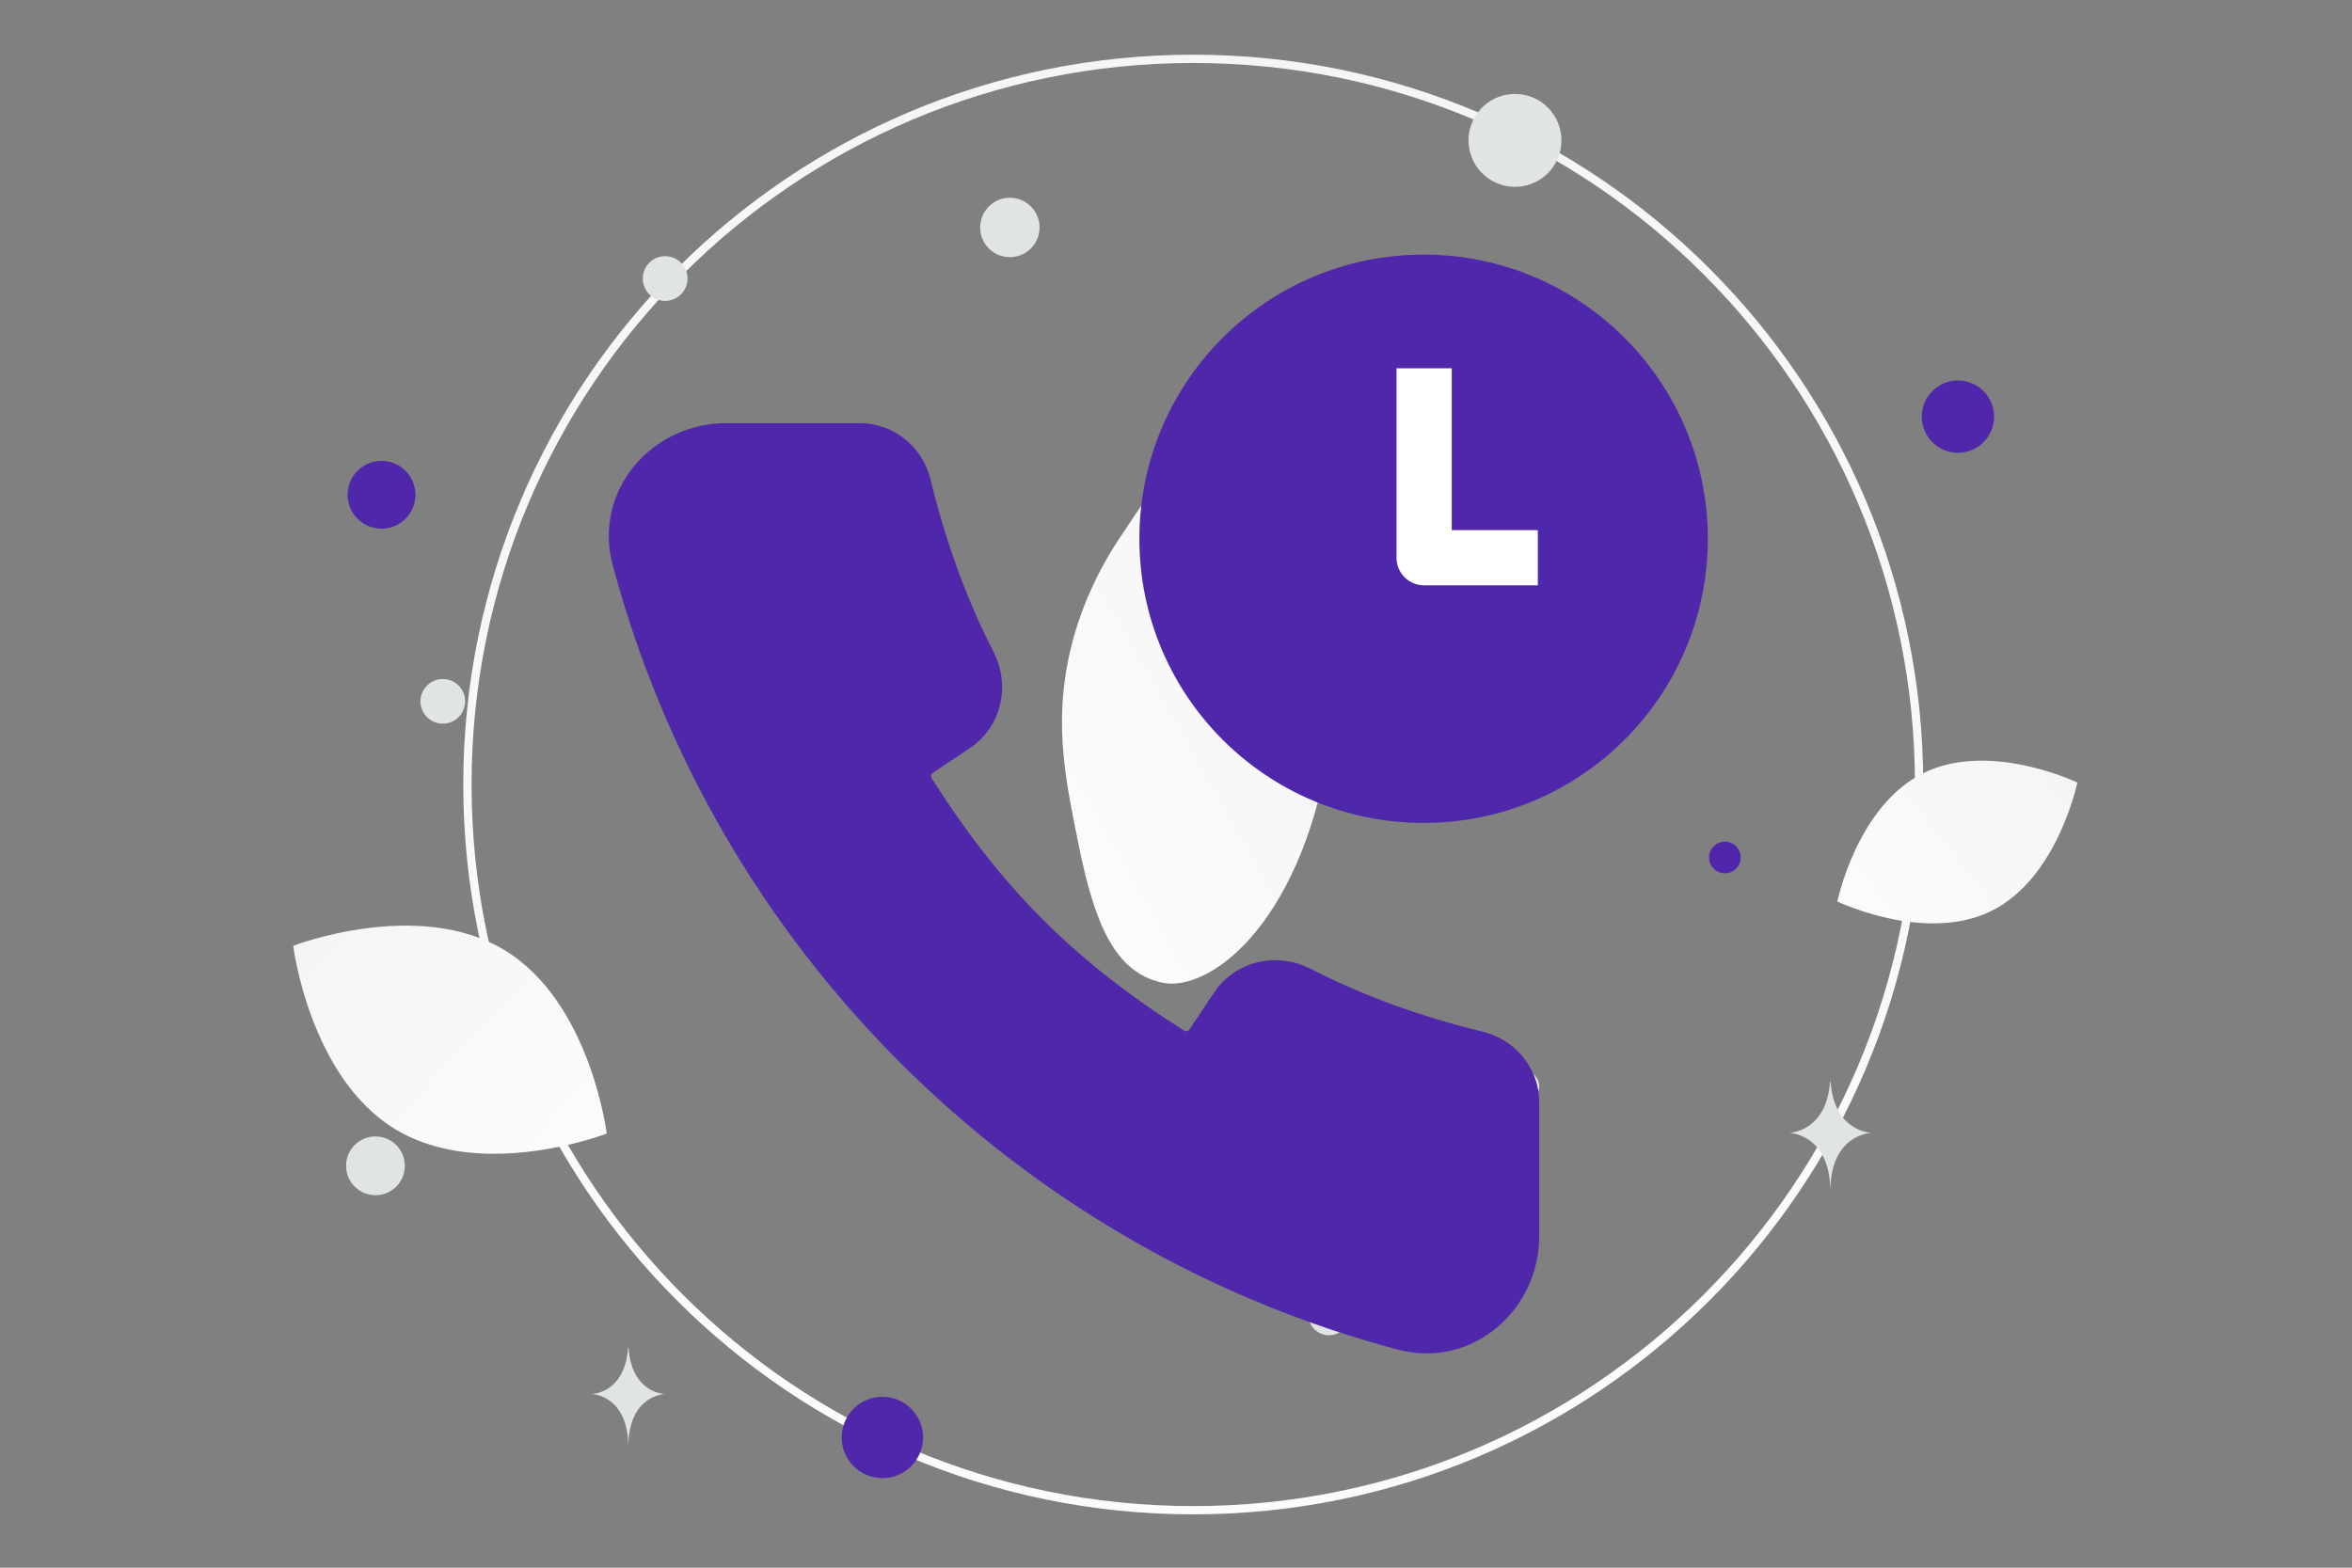 <svg width="900" height="600" viewBox="0 0 900 600" fill="none" xmlns="http://www.w3.org/2000/svg">
<rect x="0" y="0" width="900" height="600" fill="#808080" stroke="none"/>
<g clip-path="url(#clip0_1235_26960)">
<path d="M456.603 578.005C609.996 578.005 734.346 453.656 734.346 300.263C734.346 146.869 609.996 22.52 456.603 22.52C303.21 22.52 178.86 146.869 178.86 300.263C178.86 453.656 303.21 578.005 456.603 578.005Z" stroke="url(#paint0_linear_1235_26960)" stroke-width="3.171"/>
<path d="M444.658 376.08C426.732 372.156 418.912 354.001 412.665 323.004C407.971 299.691 403.387 278.524 408.848 252.121C412.663 233.642 420.532 217.541 429.096 204.931C438.372 191.268 448.191 173.148 464.196 175.7C486.184 179.208 518.724 228.27 508.286 288.695C496.812 355.073 462.181 379.923 444.658 376.08Z" fill="url(#paint1_linear_1235_26960)"/>
<path d="M762.065 348.624C736.716 361.199 703.071 345.03 703.071 345.03C703.071 345.03 710.549 308.482 735.911 295.925C761.26 283.35 794.891 299.501 794.891 299.501C794.891 299.501 787.414 336.05 762.065 348.624Z" fill="url(#paint2_linear_1235_26960)"/>
<path d="M151.534 432.357C184.655 452.208 232.174 433.858 232.174 433.858C232.174 433.858 225.961 383.329 192.819 363.501C159.698 343.65 112.199 361.978 112.199 361.978C112.199 361.978 118.412 412.506 151.534 432.357Z" fill="url(#paint3_linear_1235_26960)"/>
<path d="M749.207 145.611C741.563 145.611 735.366 151.808 735.366 159.452C735.366 167.096 741.563 173.293 749.207 173.293C756.851 173.293 763.048 167.096 763.048 159.452C763.048 151.808 756.851 145.611 749.207 145.611Z" fill="#4F27AA"/>
<path d="M337.644 534.588C329.044 534.588 322.073 541.56 322.073 550.159C322.073 558.759 329.044 565.73 337.644 565.73C346.243 565.73 353.215 558.759 353.215 550.159C353.215 541.56 346.243 534.588 337.644 534.588Z" fill="#4F27AA"/>
<path d="M145.991 202.339C138.824 202.339 133.015 196.529 133.015 189.363C133.015 182.196 138.824 176.387 145.991 176.387C153.157 176.387 158.967 182.196 158.967 189.363C158.967 196.529 153.157 202.339 145.991 202.339Z" fill="#4F27AA"/>
<path d="M660.028 334.241C656.683 334.241 653.972 331.53 653.972 328.185C653.972 324.84 656.683 322.129 660.028 322.129C663.373 322.129 666.084 324.84 666.084 328.185C666.084 331.53 663.373 334.241 660.028 334.241Z" fill="#4F27AA"/>
<path d="M508.501 511.052C504.201 511.052 500.715 507.567 500.715 503.266C500.715 498.966 504.201 495.48 508.501 495.48C512.801 495.48 516.287 498.966 516.287 503.266C516.287 507.567 512.801 511.052 508.501 511.052Z" fill="#E1E4E5"/>
<path d="M143.67 457.445C137.459 457.445 132.424 452.41 132.424 446.199C132.424 439.988 137.459 434.953 143.67 434.953C149.881 434.953 154.916 439.988 154.916 446.199C154.916 452.41 149.881 457.445 143.67 457.445Z" fill="#E1E4E5"/>
<path d="M254.518 115.165C249.791 115.165 245.959 111.333 245.959 106.606C245.959 101.879 249.791 98.047 254.518 98.047C259.245 98.047 263.077 101.879 263.077 106.606C263.077 111.333 259.245 115.165 254.518 115.165Z" fill="#E1E4E5"/>
<path d="M361.773 384.305C356.518 384.305 352.257 380.045 352.257 374.789C352.257 369.534 356.518 365.273 361.773 365.273C367.029 365.273 371.289 369.534 371.289 374.789C371.289 380.045 367.029 384.305 361.773 384.305Z" fill="#E1E4E5"/>
<path d="M177.691 266.217C178.913 270.776 176.208 275.461 171.649 276.683C167.091 277.904 162.405 275.199 161.184 270.641C159.962 266.082 162.668 261.397 167.226 260.175C171.784 258.954 176.47 261.659 177.691 266.217Z" fill="#E1E4E5"/>
<path d="M386.426 98.42C380.148 98.42 375.058 93.33 375.058 87.052C375.058 80.773 380.148 75.684 386.426 75.684C392.704 75.684 397.794 80.773 397.794 87.052C397.794 93.33 392.704 98.42 386.426 98.42Z" fill="#E1E4E5"/>
<path d="M580.279 422.797C575.45 422.797 571.535 419.664 571.535 415.801C571.535 411.937 575.45 408.805 580.279 408.805C585.108 408.805 589.023 411.937 589.023 415.801C589.023 419.664 585.108 422.797 580.279 422.797Z" fill="#E1E4E5"/>
<path d="M596.889 49.121C599.431 58.608 593.801 68.36 584.313 70.902C574.826 73.444 565.075 67.814 562.533 58.327C559.99 48.839 565.621 39.088 575.108 36.546C584.595 34.004 594.346 39.634 596.889 49.121Z" fill="#E1E4E5"/>
<path d="M700.257 414.09H700.485C701.84 433.284 716.114 433.579 716.114 433.579C716.114 433.579 700.374 433.886 700.374 456.064C700.374 433.886 684.634 433.579 684.634 433.579C684.634 433.579 698.902 433.284 700.257 414.09ZM240.317 515.906H240.52C241.722 533.277 254.388 533.544 254.388 533.544C254.388 533.544 240.422 533.822 240.422 553.894C240.422 533.822 226.455 533.544 226.455 533.544C226.455 533.544 239.115 533.277 240.317 515.906Z" fill="#E1E4E5"/>
<path d="M544.744 314.961C604.808 314.961 653.5 266.27 653.5 206.205C653.5 146.141 604.808 97.449 544.744 97.449C484.68 97.449 435.988 146.141 435.988 206.205C435.988 266.27 484.68 314.961 544.744 314.961Z" fill="#4F27AA"/>
<path d="M588.454 213.457H544.952V140.953" stroke="white" stroke-width="21.14" stroke-linejoin="round"/>
<path d="M242.142 213.99C236.065 191.113 254.296 169.953 277.967 169.953H329.036C338.232 169.953 346.1 176.445 348.285 185.377C354.133 209.283 362.145 231.902 373.099 253.226C377.83 262.435 375.336 273.915 366.722 279.658L352.552 289.105C348.241 291.978 346.956 297.754 349.733 302.127C377.103 345.245 405.705 373.846 448.822 401.217C453.196 403.993 458.971 402.708 461.845 398.398L471.292 384.227C477.034 375.613 488.515 373.119 497.723 377.85C519.047 388.805 541.665 396.816 565.572 402.664C574.504 404.849 580.996 412.718 580.996 421.913V472.982C580.996 496.653 559.837 514.885 536.959 508.807C393.362 470.66 280.29 357.587 242.142 213.99Z" fill="#4F27AA" stroke="#4F27AA" stroke-width="16"/>
</g>
<defs>
<linearGradient id="paint0_linear_1235_26960" x1="468.515" y1="892.805" x2="451.289" y2="-586.787" gradientUnits="userSpaceOnUse">
<stop stop-color="white"/>
<stop offset="1" stop-color="#EEEEEE"/>
</linearGradient>
<linearGradient id="paint1_linear_1235_26960" x1="327.813" y1="348.454" x2="648.277" y2="167.427" gradientUnits="userSpaceOnUse">
<stop stop-color="white"/>
<stop offset="1" stop-color="#EEEEEE"/>
</linearGradient>
<linearGradient id="paint2_linear_1235_26960" x1="664.722" y1="387.848" x2="873.802" y2="222.465" gradientUnits="userSpaceOnUse">
<stop stop-color="white"/>
<stop offset="1" stop-color="#EEEEEE"/>
</linearGradient>
<linearGradient id="paint3_linear_1235_26960" x1="279.705" y1="496.257" x2="13.198" y2="248.636" gradientUnits="userSpaceOnUse">
<stop stop-color="white"/>
<stop offset="1" stop-color="#EEEEEE"/>
</linearGradient>
<clipPath id="clip0_1235_26960">
<rect width="900" height="600" fill="white"/>
</clipPath>
</defs>
</svg>
